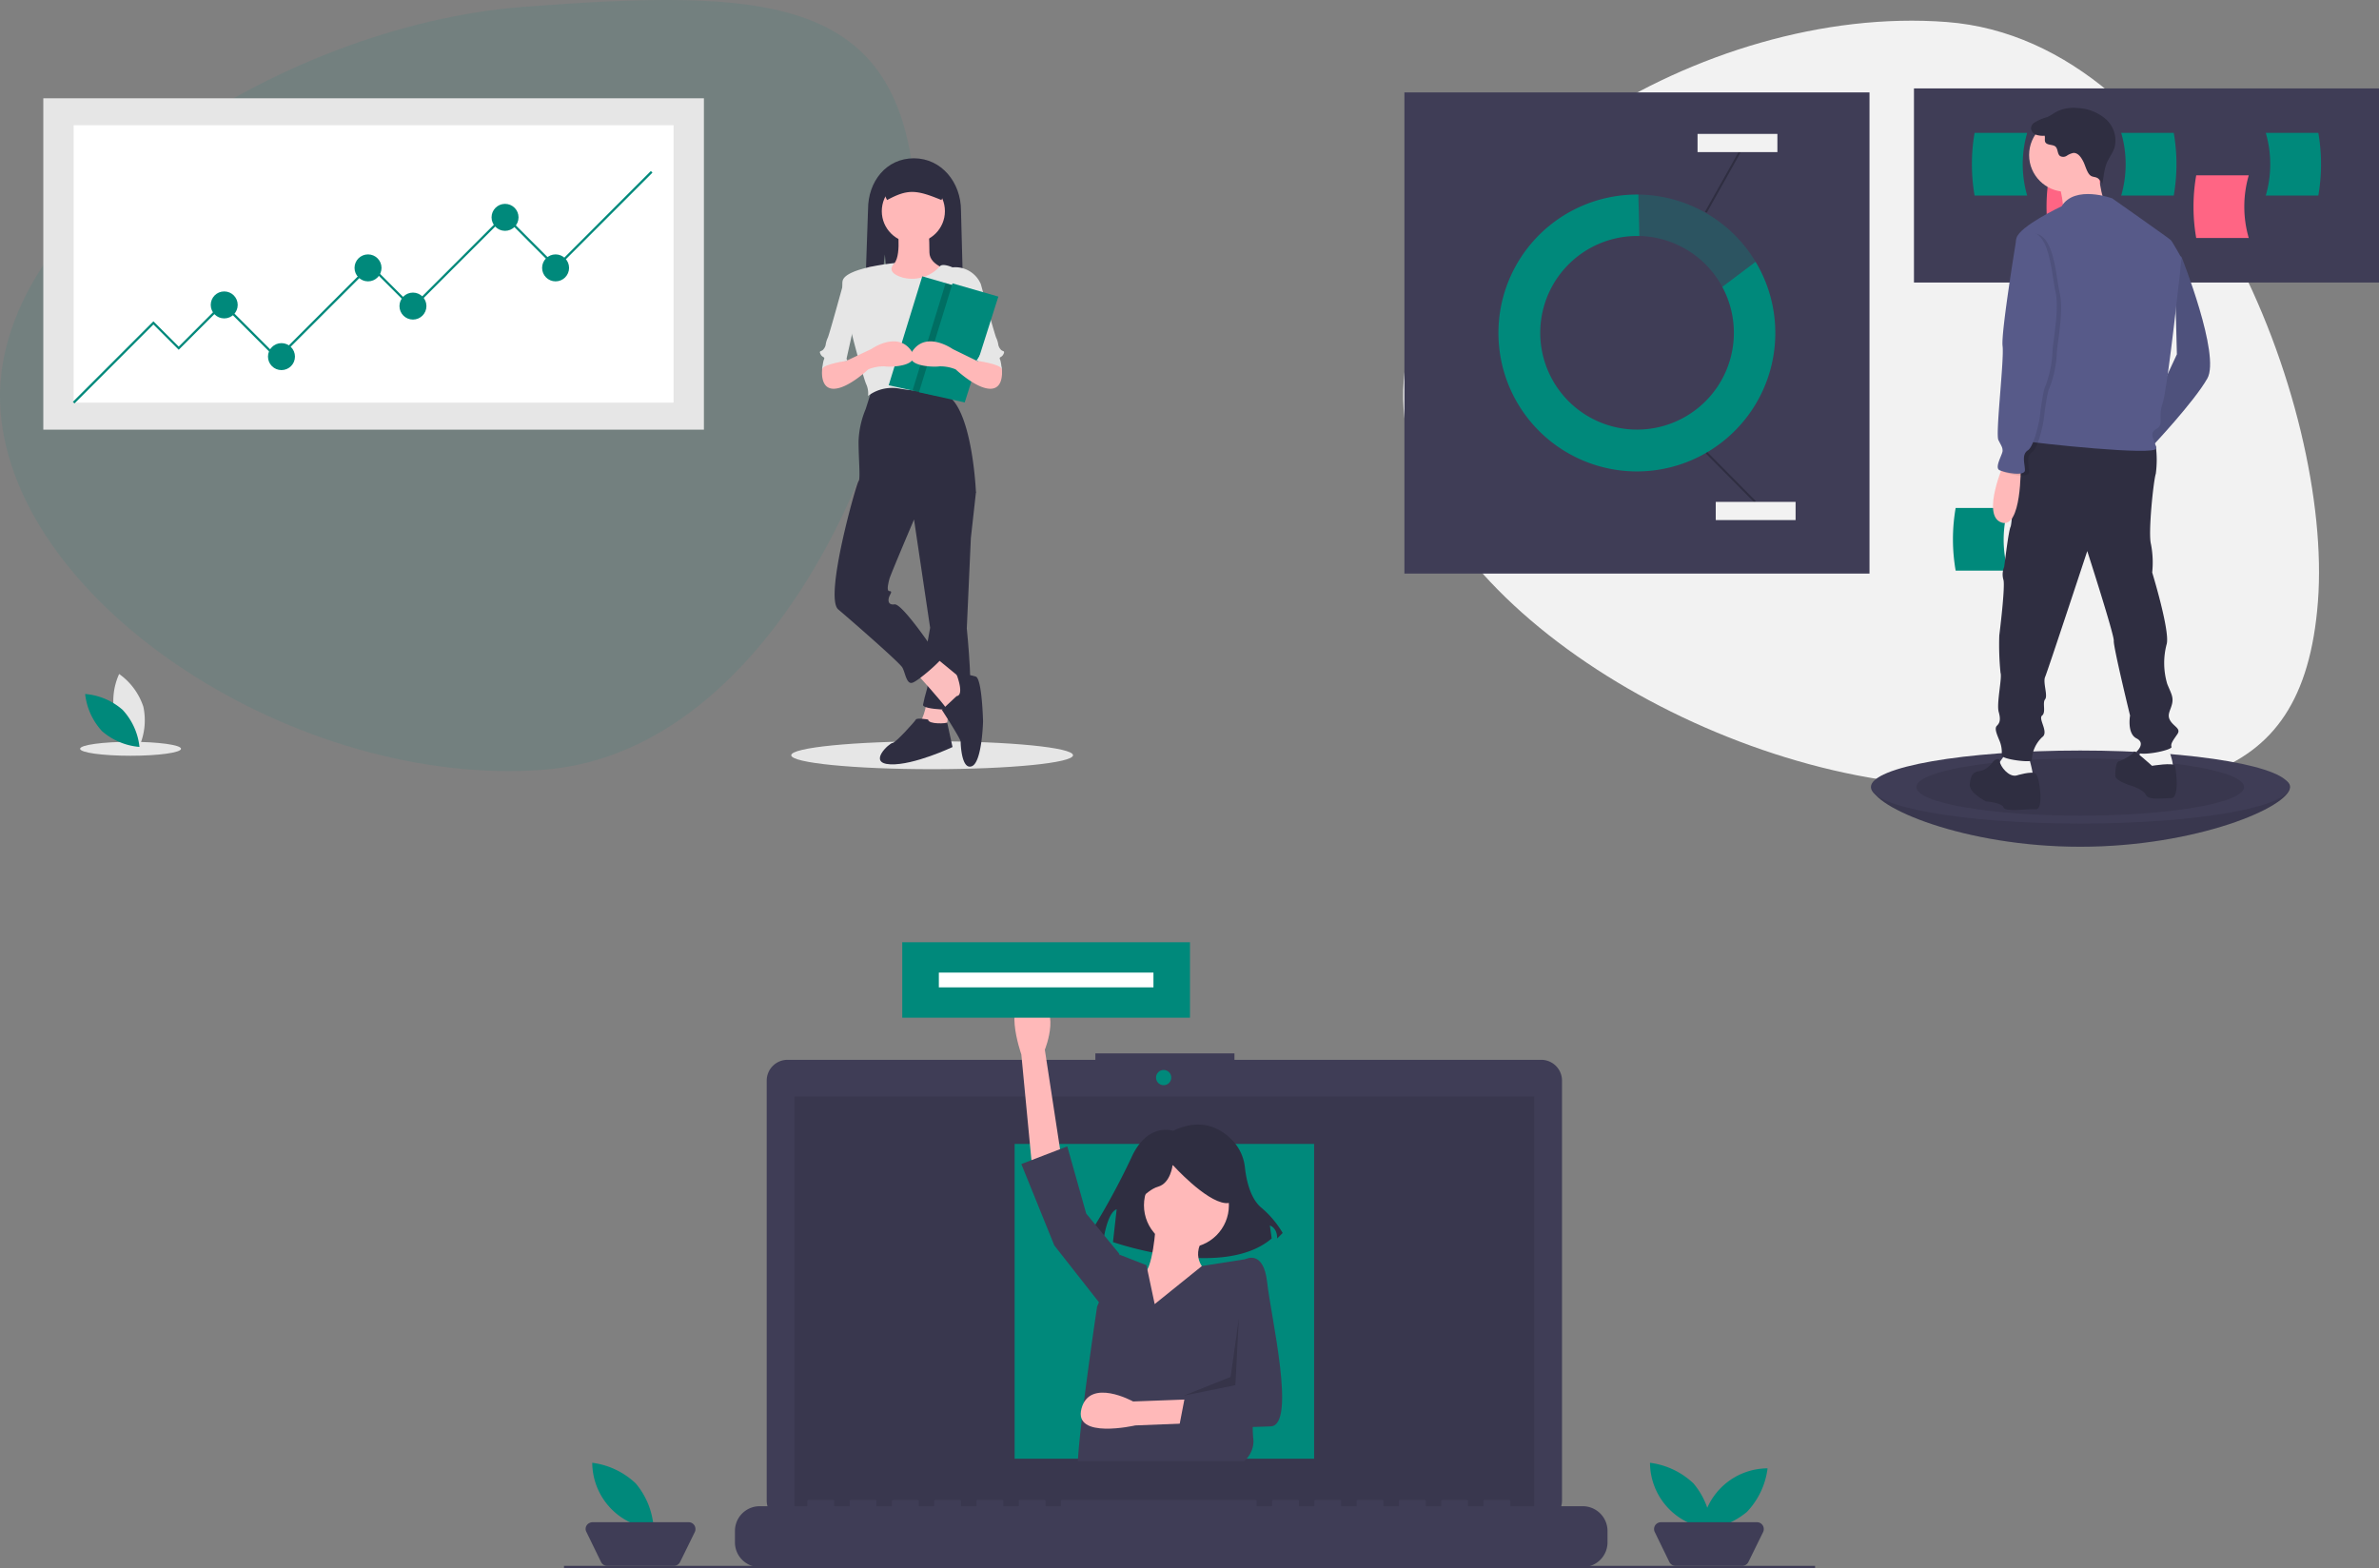 <svg xmlns="http://www.w3.org/2000/svg" viewBox="0 0 368.59 243.01"><rect x="0" y="0" width="368.59" height="243.01" fill="#808080" stroke="none"/><title>marketing</title><g id="b46b27df-a781-4f36-ac65-1717efa59852" data-name="Layer 2"><g id="ba8b02c2-f5fc-4707-a2fc-60116f0c0c36" data-name="Layer 1"><g><path fill="#00897b" d="M81,1.07C43.06,4-2.22,33.38.08,63.67s46.17,58.5,84.14,55.61,59.82-59.5,57.52-89.8S119-1.82,81,1.07Z" opacity=".1" style="isolation:isolate"/><g><path fill="#f2f2f2" d="M298.42,121.61c-38-2.88-83.25-32.31-80.94-62.6S263.64.52,301.61,3.41s59.83,59.5,57.52,89.79S336.39,124.5,298.42,121.61Z"/><rect width="72.06" height="74.56" x="217.59" y="14.32" fill="#3f3d56"/><path fill="none" d="M254,36.57h-.35a15,15,0,1,0,13.22,7.88L254.4,53.8Z"/><path fill="#00897b" d="M266.84,44.45a15,15,0,1,1-13.22-7.88H254l-.16-6.42h-.19A21.45,21.45,0,1,0,272,40.56Z"/><path fill="#00897b" d="M266.84,44.45,272,40.56a21.44,21.44,0,0,0-18.21-10.41l.16,6.42A15,15,0,0,1,266.84,44.45Z" opacity=".3" style="isolation:isolate"/><line x1="264.41" x2="271.94" y1="70.16" y2="77.77" fill="none" stroke="#2f2e41" stroke-miterlimit="10" stroke-width=".31"/><line x1="269.54" x2="264.3" y1="23.55" y2="32.89" fill="none" stroke="#2f2e41" stroke-miterlimit="10" stroke-width=".31"/><rect width="12.37" height="2.82" x="265.83" y="77.77" fill="#f2f2f2"/><rect width="12.37" height="2.82" x="263.01" y="20.75" fill="#f2f2f2"/><rect width="72.06" height="30.08" x="296.54" y="13.7" fill="#3f3d56"/><path fill="#ff6584" d="M325.65,36.88H317.5a28.27,28.27,0,0,1,0-9.71h8.15A17.43,17.43,0,0,0,325.65,36.88Z"/><path fill="#ff6584" d="M348.41,36.88h-8.14a28.27,28.27,0,0,1,0-9.71h8.14A17.43,17.43,0,0,0,348.41,36.88Z"/><path fill="#00897b" d="M314.08,30.3h-8.15a28.78,28.78,0,0,1,0-9.71h8.15A17.43,17.43,0,0,0,314.08,30.3Z"/><path fill="#00897b" d="M328.65,30.3h8.14a28.27,28.27,0,0,0,0-9.71h-8.14A17.43,17.43,0,0,1,328.65,30.3Z"/><path fill="#00897b" d="M351.05,30.3h8.14a28.27,28.27,0,0,0,0-9.71h-8.14A17.43,17.43,0,0,1,351.05,30.3Z"/><path fill="#3f3d56" d="M354.81,121.94c0,3.12-14.6,9.27-32.51,9.27S290,125.06,290,121.94s14.44-2,32.34-2S354.81,118.82,354.81,121.94Z"/><path d="M354.81,121.94c0,3.12-14.6,9.27-32.51,9.27S290,125.06,290,121.94s14.44-2,32.34-2S354.81,118.82,354.81,121.94Z" opacity=".1" style="isolation:isolate"/><ellipse cx="322.3" cy="121.96" fill="#3f3d56" rx="32.43" ry="5.66"/><ellipse cx="322.3" cy="121.96" opacity=".1" rx="25.38" ry="4.43" style="isolation:isolate"/><path fill="#00897b" d="M311.1,88.42H303a28.27,28.27,0,0,1,0-9.71h8.14A17.61,17.61,0,0,0,311.1,88.42Z"/><path fill="#575a89" d="M336.87,39.24l1.12.56s6.07,15.21,4,18.85-8.5,10.46-8.5,10.46l-1.21-3.46,5-10.75Z"/><path d="M336.87,39.24l1.12.56s6.07,15.21,4,18.85-8.5,10.46-8.5,10.46l-1.21-3.46,5-10.75Z" opacity=".1" style="isolation:isolate"/><path fill="#f2f2f2" d="M335.66,115.31s1.59,3.64.75,3.92a9.57,9.57,0,0,1-2.9.28c-1,0-2.24-.37-2.42-.74s.74-2.8.74-2.8Z"/><path fill="#f2f2f2" d="M314.29,117.18s1,3.27.56,3.45-2,1-2.8.75a9.7,9.7,0,0,1-2.43-1.21c-.28-.28,0-1.78,0-1.78l1.3-1.86Z"/><path fill="#2f2e41" d="M332.67,68.64l1.34.47a16.36,16.36,0,0,1,0,4.29c-.37,1.12-1.21,9.24-.75,10.92a14.94,14.94,0,0,1,.19,4.39s2.8,9.15,2.24,11.11a11.38,11.38,0,0,0,.09,6.16c.56,1.4,1,2,.75,3.08s-.84,1.68-.28,2.61,1.68,1.22,1.12,2.06-1.12,1.49-.93,2-5,1.59-5.42.75c0,0,1.5-1.31,0-2.06s-1-3.54-1-3.54-2.62-10.74-2.52-11.58-4.11-13.91-4.11-13.91-6.16,18.67-6.53,19.51.46,2.9,0,3.46.18,2-.47,2.52,1.12,2.61,0,3.36a5.16,5.16,0,0,0-1.59,3.54c.1.47-4.67-.09-4.67-.74a4.71,4.71,0,0,0-.37-2.34c-.47-1.12-.75-1.86-.37-2.24s.65-.84.28-2.14.56-5.32.28-6.07a43.45,43.45,0,0,1-.19-5.79s.93-7.37.65-8.59a2.94,2.94,0,0,1,.1-2c.09-.46.65-5.5,1-6.25s.84-13.53,3-14.19S332.67,68.64,332.67,68.64Z"/><path fill="#2f2e41" d="M333.42,118.67s3.36-.56,3.55,0,.74,5-.56,5-3.55.37-3.92-.47-2.15-1.4-2.15-1.4-2.61-.75-2.61-1.59.09-2.15.56-2.24,2.33-1.12,2.33-1.49S333.42,118.67,333.42,118.67Z"/><path fill="#2f2e41" d="M312.42,120.17s2.43-.75,3-.28,1.3,5.6,0,5.51-4.77.46-5-.28-2.71-.94-2.71-.94-2.71-1.31-2.52-2.71.47-1.86,1.59-2,2-1.4,2.05-1.49.92-.77,1,0S311.21,120.45,312.42,120.17Z"/><circle cx="320.07" cy="24.02" r="5.69" fill="#ffb9b9"/><path fill="#ffb9b9" d="M325,25.33s.37,6.25,1.77,6.81-7.09.56-7.09.56-.09-3.92-1.31-4.85S325,25.33,325,25.33Z"/><path fill="#575a89" d="M327.26,30.74s-5.79-2.14-7.84,1.22c0,0-6.53,3.08-7,4.94s3.92,15.87,3.92,15.87,0,11.58-.93,12.79-2.71,2.52-1.5,2.8,20.26,2.34,20.16,1.12-1.3-2.24,0-3,.19-1.58,1-4S338,40,338,40s-1.4-2.53-1.68-2.81S327.26,30.74,327.26,30.74Z"/><path fill="#ffb9b9" d="M310.55,71.63s-3.64,8.21-.47,9.33,3-8.68,3-8.68Z"/><path fill="#2f2e41" d="M322.8,25.08c-.33-.66-.82-1.42-1.56-1.38a2.77,2.77,0,0,0-1,.42,1,1,0,0,1-1.06.06c-.44-.32-.31-1.07-.7-1.45s-1.31-.18-1.59-.7c-.15-.29,0-.63-.1-1a3.36,3.36,0,0,1-1.34-.15,1.17,1.17,0,0,1-.78-1,1.19,1.19,0,0,1,.42-.81,7.41,7.41,0,0,1,2.11-.93c.57-.26,1.06-.65,1.61-.92a6,6,0,0,1,3.11-.48,7.13,7.13,0,0,1,4.4,1.77,4.41,4.41,0,0,1,1.28,4.4c-.29.86-.89,1.59-1.23,2.44a8.47,8.47,0,0,0-.42,1.79l-.24,1.45c0-.22-.46-.79-.62-.92-.36-.3-.87-.2-1.2-.47C323.37,26.83,323.09,25.66,322.8,25.08Z"/><path d="M314.57,36.25l-1.5.93s-2.43,14.66-2.15,16.71-1.12,13.63-.65,14.57.65,1.12.65,1.68-1.3,2.61-.46,3,3.92,1,3.92,0-.56-2.42.47-3.08,1.77-4.85,1.77-4.85.47-4.3.93-5.14a17.15,17.15,0,0,0,1.12-5.22c0-1.31,1.12-6.63.47-9.34S318.3,35.5,314.57,36.25Z" opacity=".1" style="isolation:isolate"/><path fill="#575a89" d="M313.91,36l-1.49.93S310,51.56,310.27,53.61s-1.12,13.63-.65,14.57.65,1.12.65,1.68-1.31,2.61-.47,3,3.93,1,3.93,0-.56-2.42.46-3.08S316,64.91,316,64.91s.46-4.3.93-5.14A17.15,17.15,0,0,0,318,54.55c0-1.31,1.12-6.63.47-9.34S317.65,35.22,313.91,36Z"/></g><g><ellipse cx="144.42" cy="117.03" fill="#e6e6e6" rx="21.83" ry="2.16"/><ellipse cx="20.23" cy="116.03" fill="#e6e6e6" rx="7.82" ry="1.08"/><rect width="102.35" height="51.35" x="6.71" y="15.23" fill="#e6e6e6"/><rect width="92.95" height="42.99" x="11.41" y="19.4" fill="#fff"/><polygon fill="#00897b" points="11.54 62.52 11.29 62.27 23.77 49.79 27.69 53.71 34.56 46.83 43 55.27 57.36 40.91 63.89 47.44 78.17 33.17 86.17 41.18 100.84 26.5 101.09 26.75 86.17 41.67 78.17 33.66 63.89 47.93 57.36 41.41 43 55.77 34.56 47.33 27.69 54.2 23.77 50.28 11.54 62.52"/><circle cx="78.25" cy="33.68" r="2.09" fill="#00897b"/><circle cx="34.74" cy="47.25" r="2.09" fill="#00897b"/><circle cx="63.98" cy="47.43" r="2.09" fill="#00897b"/><circle cx="43.61" cy="55.26" r="2.09" fill="#00897b"/><circle cx="57.02" cy="41.51" r="2.09" fill="#00897b"/><circle cx="86.08" cy="41.51" r="2.09" fill="#00897b"/><path fill="#e6e6e6" d="M17.78,110.71a10.08,10.08,0,0,0,3.75,5.07,10.05,10.05,0,0,0,.68-6.27,10.08,10.08,0,0,0-3.75-5.07A10.05,10.05,0,0,0,17.78,110.71Z"/><path fill="#00897b" d="M19,110a10,10,0,0,1,2.61,5.74,10.09,10.09,0,0,1-5.81-2.45,10.14,10.14,0,0,1-2.61-5.75A10,10,0,0,1,19,110Z"/><path fill="#2f2e41" d="M137.09,39.43l1.33,13.17h11l-.53-20c0-4.3-3-8.07-7.29-8.07s-7.11,3.59-7.11,7.9l-.7,20.2h1.79Z"/><path fill="#fbbebe" d="M143.64,108.51s-.47,3-1.26,3.47,4.1,1.57,4.1,1.57l.79-4.73Z"/><path fill="#2f2e41" d="M149.47,74.28l1.74,2-.79,7.1-.63,14s1.26,12.15,0,12.46-6.94.16-6.78-.63.31-1.42.63-2.52-.32-5-.32-5l.79-4.41-2.84-19.09Z"/><path fill="#2f2e41" d="M143.8,111.5s-1.74-.31-1.9,0-3.15,3.63-3.62,3.63-3.95,3.15-.32,3.31,9.62-2.68,9.62-2.68-.88-4-.83-3.82S143.8,112.29,143.8,111.5Z"/><path fill="#fbbebe" d="M141.9,104.25s4.42,4.89,4.58,5.36,2.52,0,2.52,0l.95-3.16-.79-1.1-4.42-3.63Z"/><path fill="#2f2e41" d="M148.21,107.87,145.93,110s2.91,4.47,2.91,4.94.16,4.42,1.74,3.79,1.73-6.94,1.73-6.94-.15-6.47-1.1-6.94a7.81,7.81,0,0,0-3-.33S149.47,107.72,148.21,107.87Z"/><path fill="#2f2e41" d="M135.12,60.24s-.79,2.52-1,3.16a14.08,14.08,0,0,0-1.1,5c0,2.68.32,5.84,0,6.15s-5.36,18-3.15,19.88,9.46,8.2,9.93,9,.63,2.68,1.58,2.36,4.57-3.47,4.73-4.1-2-1.73-2-1.73-4.41-6.47-5.52-6.31-1-.79-.79-1.26.48-.79,0-.79-.16-1.26,0-1.89,3.79-9.15,3.79-9.15l9.62-4.26s-.47-11.51-3.94-14.67l-.79-1.89S137.64,59.14,135.12,60.24Z"/><path fill="#ffb8b8" d="M139.06,35.32s.79,5.52-1.1,5.84-3.47.15-3.47.31,4.73,5.05,4.73,5.05l4.42-.32L147.58,42S144,41.31,144,39.11s-.15-3.79-.15-3.79Z"/><circle cx="141.51" cy="32.72" r="4.89" fill="#ffb8b8"/><path fill="#e6e6e6" d="M138.66,40.76s-7.64.71-8.11,2.76,3.15,14.83,3.62,15.93a3.47,3.47,0,0,1,.32,1.9,6.23,6.23,0,0,1,5-1.11,32,32,0,0,0,7.25.32s1.42-5.84,1.74-6.47A23.9,23.9,0,0,0,150.11,49c0-.94,1.89-4.89,1.89-4.89a4.3,4.3,0,0,0-4.42-2.68s-1.51-.68-1.94-.18a5.79,5.79,0,0,1-5.79,1.76C136.86,42.1,138.66,40.76,138.66,40.76Z"/><path fill="#e6e6e6" d="M149,43.36l3,.79s2.21,8.05,2.36,8.21a3.88,3.88,0,0,1,.32,1.1,1.53,1.53,0,0,0,.31.63c.32.47.79.16.48.79s-.79.31-.48.95a6.51,6.51,0,0,1,.16,2.36s-.79-3-3.63-2.21l-1.89-8.51Z"/><polygon fill="#00897b" points="149.99 44.87 149.98 44.91 144.79 61.28 141.38 60.52 137.69 59.7 142.89 42.82 149.99 44.87"/><path fill="#e6e6e6" d="M133.6,43.36l-3,.79s-2.21,8.05-2.36,8.21a3.88,3.88,0,0,0-.32,1.1,1.53,1.53,0,0,1-.31.63c-.32.47-.79.16-.48.79s.79.31.48.95a6.51,6.51,0,0,0-.16,2.36s.79-3,3.62-2.21l1.9-8.51Z"/><path fill="#ffb8b8" d="M128.39,55.51l-1,1.65s-.44,3.08,1.77,3.08,5.36-3,5.36-3a6.28,6.28,0,0,1,2.53-.47c.94.16,6.15,0,3.94-2.68s-6,0-6,0l-4,1.89-2-1.1Z"/><path fill="#e6e6e6" d="M129.73,53.38l1.58,2.52s-3.63.48-3.94,1.27,1.42-4.11,1.42-4.11Z"/><path fill="#2f2e41" d="M137.44,31c3.17-1.71,4.48-1.64,8.43,0l1-2.56a1.82,1.82,0,0,0-1.82-1.83H138a1.82,1.82,0,0,0-1.82,1.83Z"/><polygon points="149.98 44.91 144.79 61.28 141.38 60.52 146.5 43.91 149.98 44.91" opacity=".2" style="isolation:isolate"/><polygon fill="#00897b" points="147.58 43.91 142.38 60.78 149.47 62.36 154.68 45.96 147.58 43.91"/><path fill="#ffb8b8" d="M154.21,55.51l1,1.65s.44,3.08-1.77,3.08-5.37-3-5.37-3a6.22,6.22,0,0,0-2.52-.47c-.95.16-6.15,0-3.94-2.68s6,0,6,0L151.52,56l2.06-1.1Z"/><path fill="#e6e6e6" d="M152.87,53.38l-1.58,2.52s3.63.48,3.94,1.27-1.42-4.11-1.42-4.11Z"/></g></g><g><path fill="#3f3d56" d="M238.79,164.23H191.26v-1H169.71v1H122a3.22,3.22,0,0,0-3.21,3.22h0v65.08a3.22,3.22,0,0,0,3.21,3.22H238.79a3.22,3.22,0,0,0,3.22-3.22V167.45a3.22,3.22,0,0,0-3.22-3.22Z"/><rect width="114.62" height="64.66" x="123.08" y="169.92" opacity=".1" style="isolation:isolate"/><circle cx="180.29" cy="166.98" r="1.18" fill="#00897b"/><path fill="#3f3d56" d="M245.23,233.4H234v-.81a.16.16,0,0,0-.16-.16H230a.16.16,0,0,0-.16.16h0v.81h-2.39v-.81a.16.16,0,0,0-.16-.16h-3.84a.16.16,0,0,0-.16.16h0v.81h-2.39v-.81a.16.16,0,0,0-.16-.16h-3.84a.16.16,0,0,0-.16.16h0v.81h-2.4v-.81a.16.16,0,0,0-.16-.16h-3.83a.16.16,0,0,0-.16.16h0v.81h-2.4v-.81a.16.16,0,0,0-.16-.16h-3.83a.16.16,0,0,0-.16.16h0v.81h-2.4v-.81a.16.16,0,0,0-.16-.16h-3.83a.16.16,0,0,0-.16.16h0v.81h-2.4v-.81a.16.16,0,0,0-.16-.16h-30a.16.16,0,0,0-.16.16h0v.81H162v-.81a.16.16,0,0,0-.16-.16H158a.16.16,0,0,0-.16.16h0v.81h-2.39v-.81a.16.16,0,0,0-.16-.16h-3.84a.16.16,0,0,0-.16.16h0v.81h-2.4v-.81a.16.16,0,0,0-.16-.16h-3.83a.16.16,0,0,0-.16.16h0v.81h-2.4v-.81a.16.16,0,0,0-.16-.16h-3.83a.16.16,0,0,0-.16.16h0v.81h-2.4v-.81a.16.16,0,0,0-.16-.16h-3.83a.16.16,0,0,0-.16.16h0v.81h-2.4v-.81a.16.16,0,0,0-.16-.16h-3.84a.16.16,0,0,0-.16.16h0v.81H117.7a3.83,3.83,0,0,0-3.83,3.83V239a3.82,3.82,0,0,0,3.83,3.83H245.23a3.83,3.83,0,0,0,3.83-3.83v-1.74A3.84,3.84,0,0,0,245.23,233.4Z"/><rect width="46.4" height="48.78" x="157.2" y="177.26" fill="#00897b"/><path fill="#2f2e41" d="M181.75,175.23s-4-1.41-6.5,4.24a113.06,113.06,0,0,1-6.5,11.87l2.26.57s.56-4,2-4.53l-.57,5.09s17,5.94,24.59-.56l-.28-2s1.13.28,1.13,2l.85-.85a15.15,15.15,0,0,0-3.4-4c-1.67-1.48-2.24-4.31-2.44-6.07a7.22,7.22,0,0,0-1.69-4C189.49,175.07,186.41,173,181.75,175.23Z"/><path fill="#ffb9b9" d="M159.88,180.56l-1.64-17.17s-3.29-9.32,1.64-8.59,2,7.86,2,7.86l2.74,17.9Z"/><circle cx="183.82" cy="186.77" r="6.58" fill="#ffb9b9"/><path fill="#ffb9b9" d="M179.07,189.7s-.37,7.49-2.2,8-6.94,6.57-4.56,8.4,16.07.55,16.07.55l-1.28-9.5s-2.92-2-.54-5.48Z"/><path fill="#3f3d56" d="M192.78,226.4H167c.09-1.65.32-4,.62-6.56.1-.77.19-1.58.29-2.38.89-7.14,2.07-15,2.07-15l.31-.72,3.16-7.32h0l4.17,1.63.15.7,1.13,5.33,7.32-5.9,6.75-1.06.46-.07.82,7.76s0,1.74-.08,4.21c0,2.84-.09,6.66-.08,9.92,0,1.57,0,3,0,4.15,0,1,.07,1.73.12,2.18A4.16,4.16,0,0,1,192.78,226.4Z"/><polygon fill="#3f3d56" points="173.59 195.36 173.4 194.26 168.29 188.05 165.36 177.64 158.24 180.38 163.35 192.99 170.66 202.3 173.59 195.36"/><path fill="#2f2e41" d="M175.18,187.56s2.26-3.11,4.24-3.67,2.26-3.39,2.26-3.39,5.08,5.65,8.19,5.93.29-6.78.29-6.78l-5.66-1.42-5.37.57-4.24,2.83Z"/><path fill="#ffb9b9" d="M193.38,220.19l-17.48.69s-9.63,2.21-8.34-2.61,8-1.1,8-1.1l18.1-.68Z"/><path fill="#3f3d56" d="M191.4,196.37l1.64-1.28s2.74-1.46,3.29,3.65,4.57,22.11.55,22.29-14.25.37-14.25.37l1.09-5.67,8.41-.55Z"/><polygon points="191.95 204.22 191.4 214.64 183.36 216.28 190.67 213.36 191.95 204.22" opacity=".15" style="isolation:isolate"/><rect width="44.58" height="11.69" x="139.79" y="146.01" fill="#00897b"/><rect width="193.84" height=".37" x="87.38" y="242.64" fill="#3f3d56"/><path fill="#00897b" d="M262.39,229.88a11.9,11.9,0,0,1,2.76,7,10.3,10.3,0,0,1-9.51-10.21A12,12,0,0,1,262.39,229.88Z"/><path fill="#00897b" d="M270.66,234.28a12,12,0,0,1-7,2.76,10.28,10.28,0,0,1,10.2-9.51A11.93,11.93,0,0,1,270.66,234.28Z"/><path fill="#3f3d56" d="M270,242.64H259.59a1.06,1.06,0,0,1-.95-.6l-2.26-4.64a1.05,1.05,0,0,1,.49-1.41,1.07,1.07,0,0,1,.46-.11h14.88a1.05,1.05,0,0,1,1.06,1.06,1,1,0,0,1-.1.46L270.91,242A1.06,1.06,0,0,1,270,242.64Z"/><path fill="#00897b" d="M98.51,229.88a11.94,11.94,0,0,1,2.77,7,10.31,10.31,0,0,1-9.52-10.21A12,12,0,0,1,98.51,229.88Z"/><path fill="#3f3d56" d="M104.44,242.64H94.07a1.06,1.06,0,0,1-.95-.6l-2.26-4.64a1,1,0,0,1,.49-1.41,1.07,1.07,0,0,1,.46-.11h14.88a1.05,1.05,0,0,1,1.06,1.06,1,1,0,0,1-.1.46L105.39,242A1.06,1.06,0,0,1,104.44,242.64Z"/><rect width="33.25" height="2.29" x="145.46" y="150.71" fill="#fff"/></g></g></g></svg>